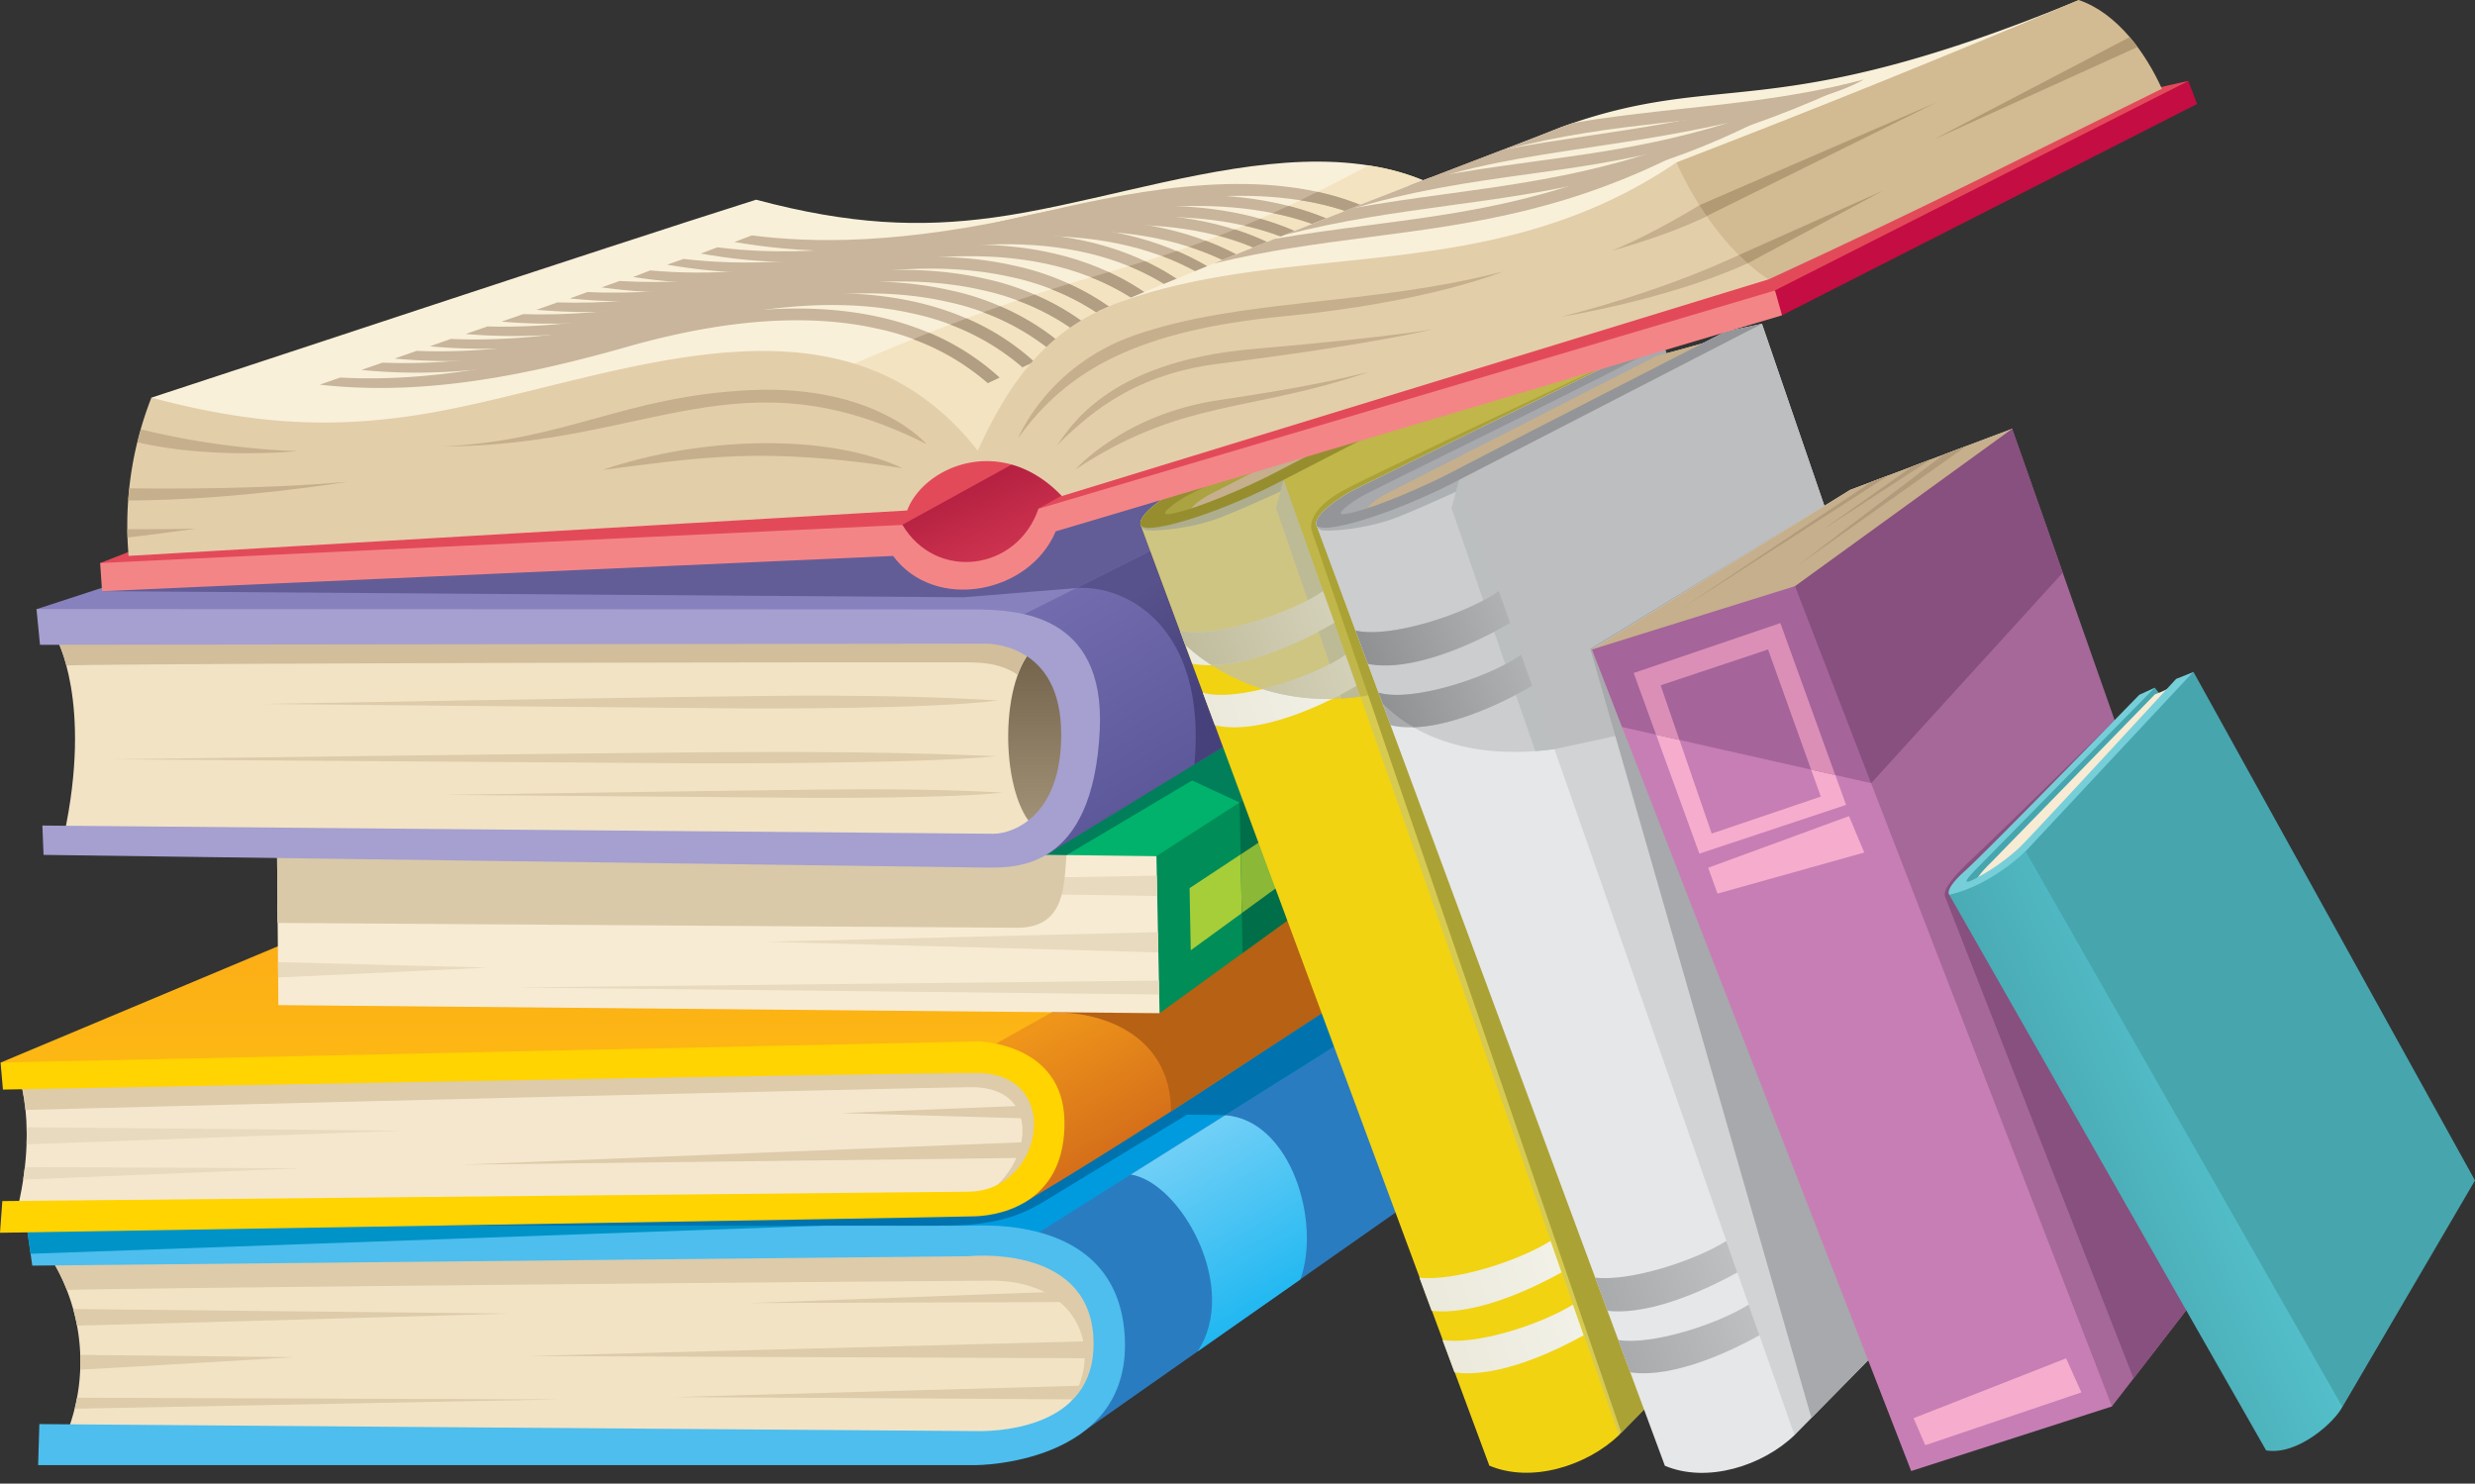 <svg xmlns="http://www.w3.org/2000/svg" viewBox="0 0 584.23 350.21"><rect x="0" y="0" width="584.23" height="350.21" fill="#333333" stroke="none"/><defs><linearGradient id="a" x1="345.33" y1="303.19" x2="306.05" y2="235.16" gradientUnits="userSpaceOnUse"><stop offset="0" stop-color="#00aeef"/><stop offset="1" stop-color="#8ed8f8"/></linearGradient><linearGradient id="b" x1="181.32" y1="254.71" x2="181.32" y2="174.23" gradientUnits="userSpaceOnUse"><stop offset="0" stop-color="#fdb913"/><stop offset="1" stop-color="#f99d1c"/></linearGradient><linearGradient id="c" x1="320.79" y1="257.66" x2="287.65" y2="200.25" gradientUnits="userSpaceOnUse"><stop offset="0" stop-color="#c85c1a"/><stop offset="1" stop-color="#faa61a"/></linearGradient><linearGradient id="d" x1="241.72" y1="200.14" x2="241.72" y2="148.74" gradientUnits="userSpaceOnUse"><stop offset="0" stop-color="#a8987d"/><stop offset="1" stop-color="#6d5d45"/></linearGradient><linearGradient id="e" x1="336.87" y1="176.97" x2="294.59" y2="103.76" gradientUnits="userSpaceOnUse"><stop offset="0" stop-color="#534f8f"/><stop offset="1" stop-color="#7670b3"/></linearGradient><linearGradient id="f" x1="282.84" y1="165.25" x2="268.22" y2="139.93" gradientUnits="userSpaceOnUse"><stop offset="0" stop-color="#47417b"/><stop offset="1" stop-color="#57518c"/></linearGradient><linearGradient id="g" x1="398.18" y1="206.44" x2="254.66" y2="258.68" gradientUnits="userSpaceOnUse"><stop offset="0" stop-color="#fff"/><stop offset="1" stop-color="#dedbc3"/></linearGradient><linearGradient id="h" x1="370.36" y1="130.01" x2="226.84" y2="182.25" gradientUnits="userSpaceOnUse"><stop offset="0" stop-color="#f2f1e6"/><stop offset="1" stop-color="#a09b6e"/></linearGradient><linearGradient id="i" x1="439.65" y1="206.44" x2="296.13" y2="258.68" gradientUnits="userSpaceOnUse"><stop offset="0" stop-color="#e6e7e8"/><stop offset="1" stop-color="#808285"/></linearGradient><linearGradient id="j" x1="411.93" y1="130.26" x2="268.4" y2="182.5" gradientUnits="userSpaceOnUse"><stop offset="0" stop-color="#e6e7e8"/><stop offset="1" stop-color="#58595b"/></linearGradient><linearGradient id="k" x1="532.88" y1="260.96" x2="480.92" y2="284.09" gradientUnits="userSpaceOnUse"><stop offset="0" stop-color="#56c5d0"/><stop offset="1" stop-color="#47a5ae"/></linearGradient><linearGradient id="l" x1="271.28" y1="60.28" x2="302.13" y2="132.95" gradientUnits="userSpaceOnUse"><stop offset="0" stop-color="#8b0029"/><stop offset="1" stop-color="#f04e63"/></linearGradient></defs><title>Asset 1</title><g data-name="Layer 2"><g data-name="Book Pile 1"><path fill="#009bdf" fill-rule="evenodd" d="M6.23 289.06l177.3-78.68 194.5-1.69-129.67 85.91-236.59-2.22-5.54-3.32z"/><path d="M253.86 339.25q64.55-45.34 129.14-90.64c22.53-16.16 7.94-43.12-7.76-39.62l-134.08 84.5s36.52 10.85 12.7 45.76z" fill="#2a7cc0" fill-rule="evenodd"/><path d="M12.05 297.09a46.25 46.25 0 0 1 2.77 43.49l221.35 1.11s27.7-2.91 24.52-28.26-25.9-20.36-25.9-20.36z" fill="#f2e3c5" fill-rule="evenodd"/><path d="M17.28 309l102.81 1.08c-7.67.22-91.3 2.62-101.9 2.83a55.94 55.94 0 0 0-.91-3.91z" fill="#ddcbaa" fill-rule="evenodd"/><path d="M19 319.83l50.43.53c-2.55.15-39.3 2.37-50.44 2.94q.01-1.77.01-3.47z" fill="#ddcbaa" fill-rule="evenodd"/><path d="M18.2 329.94l113.81.4-114.38 2.19q.21-.82.38-1.63c-.01-.1.14-.71.19-.96z" fill="#ddcbaa" fill-rule="evenodd"/><path d="M260.92 316.51l-136.12 3.58 135.94.55a26.9 26.9 0 0 0 .18-4.13z" fill="#ddcbaa" fill-rule="evenodd"/><path fill="#ddcbaa" fill-rule="evenodd" d="M258.33 327.01l-99.18 2.77 96.97.56 2.21-3.33z"/><path d="M258.37 304.6l-81.48 3 82.51-.28a26.74 26.74 0 0 0-1.03-2.72z" fill="#ddcbaa" fill-rule="evenodd"/><path d="M12.05 297.09a38.09 38.09 0 0 1 3.73 7.41c8.85-.39 163.35-1.82 217.79-2.2 30.07-.21 29 33.49 2.6 39.4 0 0 27.7-2.91 24.52-28.26s-25.9-20.36-25.9-20.36z" fill="#ddcbaa" fill-rule="evenodd"/><path d="M7.62 298.76l221.07-2.22s27.7-3 29.37 18.56-21.33 22.72-26.87 22.72-221.9-1.66-221.9-1.66L9 345.85h221.35s36.29 0 35.18-29.64-33.8-26.87-37.12-26.87l-222.18-.28z" fill="#4dbeee" fill-rule="evenodd"/><path d="M282.7 319c10-15.07-4-39.9-15.77-41.75l22.29-14c15.55 1.2 22.66 25.21 17.72 38.78L282.7 319zm70.93-49.77c7.55-13.48-3.08-33.91-13.42-38.15l21.69-13.67c12.68 3.45 18.42 23.51 14.56 35.8z" fill-rule="evenodd" fill="url(#a)"/><path fill="#0093c7" fill-rule="evenodd" d="M194.9 289.3l-188.67-.24.99 6.9 187.68-6.66z"/><path d="M316.85 245.84l-27.67 17.39-9-.1-34.04 20.67c-8.24 5-16 5.53-25.56 5.53H104.53l187.6-44L310 233.54l11.63 2.46 2.44 4.9z" fill="#0073ae" fill-rule="evenodd"/><path d="M3.46 251.11s5.82 11.91.83 33.52l115.8.83 110.54-1.11s17.45-4.16 17.73-14.41-.28-18.28-15-20.22-229.9 1.39-229.9 1.39z" fill="#f5e7cd" fill-rule="evenodd"/><path fill-rule="evenodd" fill="url(#b)" d="M360.98 174.23l-187.14 3.74L.14 250.83l6.09 3.88 234.93-3.33 121.34-69.81-1.52-7.34z"/><path d="M3.46 251.11S5.3 254.88 6 262c37-1 211.66-5.31 223.49-5.37 17.64.09 13.67 20.68.83 26.59 0 0 17.73-3 18-13.3s-.28-18.28-15-20.22-229.86 1.41-229.86 1.41z" fill="#ddcbaa" fill-rule="evenodd"/><path d="M6.29 266.09l88.6.81-88.62 3.23c.05-1.42.05-2.77.02-4.04z" fill="#e8dabe" fill-rule="evenodd"/><path d="M5.87 275.5l65.46.27-65.85 2.67q.23-1.51.39-2.94z" fill="#e8dabe" fill-rule="evenodd"/><path fill="#ddcbaa" fill-rule="evenodd" d="M247.53 269.39l-138.52 5.54 136.86-1.66 1.66-3.88z"/><path fill="#ddcbaa" fill-rule="evenodd" d="M246.97 260.8l-48.48 1.94 47.93 1.39.55-3.33z"/><path d="M241.56 284c44.93-26.77 81.55-53.53 126.48-80.3 12.37-9.88 3.28-29.32-7.06-29.5-42.94 25.39-84.22 48.85-127.16 72.86 10.96 4.04 23.81 21.04 7.74 36.94z" fill-rule="evenodd" fill="url(#c)"/><path d="M.14 250.83l230.77-5s20.08.28 20.36 18.84-14 22.16-20.92 22.44S0 291 0 291l.55-7.48 228.13-2.22c17.6-.17 22.4-27.81 2.22-28-16.75-.11-230.21 3.9-230.21 3.9z" fill="#ffd400" fill-rule="evenodd"/><path d="M248.22 239c11-.37 28.08 4.69 28.23 23.33l36.41-23.69-7.86-30.33z" fill="#b66113" fill-rule="evenodd"/><path fill="#00b26b" fill-rule="evenodd" d="M373.97 136.95l-161.37-1.14-147.22 63.66 5.6 14.58 207.97-2.99 90.55-60.2 4.47-13.91z"/><path fill="#008d57" fill-rule="evenodd" d="M272.58 202.35l101.39-65.4.25 29.33-100.5 72.89-3.61-3.23 2.47-33.59z"/><path fill="#f7ebd3" fill-rule="evenodd" d="M272.98 202.11l.74 37.06-208.01-1.91-.33-37.79 207.6 2.64z"/><path fill="#e8dabe" fill-rule="evenodd" d="M273.07 206.7l-149.93 2.58 150.02 2.21-.09-4.79z"/><path fill="#e8dabe" fill-rule="evenodd" d="M273.34 220.04l-92.3 2.26 92.39 2.51-.09-4.77z"/><path fill="#e8dabe" fill-rule="evenodd" d="M273.57 231.47l-152.09 1.63 152.15 1.64-.06-3.27z"/><path fill="#e8dabe" fill-rule="evenodd" d="M65.49 213.29l79.1 2.09-79.05 2.33-.05-4.42z"/><path fill="#e8dabe" fill-rule="evenodd" d="M65.62 227.11l49.59 1.3-49.55 2.33-.04-3.63z"/><path d="M280.77 209.67L312.08 189v12.73l-31 22.59-.28-14.68zm34.54-22.78l10.41-6.89.32 11.56-11.04 8.11.36-12.77zm13.25-8.74L349 164.68l.33 10-20.27 14.72-.5-11.24zm23.36-15.4l17.5-11.54.28 8.59-17.94 13.06z" fill="#a6ce39" fill-rule="evenodd"/><path d="M240.42 219l-174.88-1.14-.16-18.39 186.36 2.37c-.59 6.63-.06 17.01-11.32 17.16z" fill="#d9c9a9" fill-rule="evenodd"/><path fill="#007f5a" fill-rule="evenodd" d="M317.46 134.73l-104.86 1.08 32.96 65.95 6.21.08 29.64-17.61 11.22 5.21 1.9-1.23 65.08-42.72-42.15-10.76z"/><path d="M239.77 148.74S255 155.12 255 168.83s-5.4 30.89-17.87 31.3-11.49-50.83 2.64-51.39z" fill-rule="evenodd" fill="url(#d)"/><path d="M13.3 150.68s8.59 15 1.8 46.54l220 3.46 9.14-5.26c-8-7.48-8.48-33.73-.55-42.11 2.47-2.62-2.22-5-14.13-5.26S13.3 150.68 13.3 150.68z" fill="#f2e3c5" fill-rule="evenodd"/><path fill="#8781bd" fill-rule="evenodd" d="M245.59 148.88l-231.05-1.1-5.84-4.01 191.46-62.48 177.29-2.08-1.66 9.83-130.2 59.84z"/><path d="M246.84 201.9l136.71-83.49c14.9-9.1 10.92-44.51-11.91-38.51l-133.26 66.77s32.56 14.5 8.46 55.23z" fill-rule="evenodd" fill="url(#e)"/><path d="M13.3 150.68a29.3 29.3 0 0 1 2.36 6.4c16.19-.46 161.45-.79 212.06-.72 4 0 8.37.15 12.49 2.91a17.33 17.33 0 0 1 3.44-6c2.47-2.62-2.22-5-14.13-5.26S13.3 150.68 13.3 150.68z" fill="#d2be9b" fill-rule="evenodd"/><path d="M9.44 152.21l222.73-.28s17.45-.83 18.28 19.67-10.94 25.21-15.93 25.21S10 194.87 10 194.87l.28 6.93 222.73 3c6.79 0 25 .54 26.59-32.41 1.39-28.12-20.36-28.26-28.53-28.53l-222.46-.1z" fill="#a5a0cf" fill-rule="evenodd"/><path d="M235.75 165.32c-1.19.11-17.91-1.43-53.5-1.06S62.2 166.17 62.2 166.17s110.31 1.06 114 1.06 43.92.21 59.55-1.91z" fill="#ddcbaa" fill-rule="evenodd"/><path d="M235.42 178.49c-1.44.09-21.62-1.26-64.59-.94S25.9 179.24 25.9 179.24s133.17.94 137.61.94 53.05.19 71.91-1.69z" fill="#ddcbaa" fill-rule="evenodd"/><path d="M236.72 187.07c-.91.07-13.63-1-40.72-.71s-91.37 1.27-91.37 1.27 84 .71 86.75.71 33.45.14 45.34-1.27z" fill="#ddcbaa" fill-rule="evenodd"/><path d="M281.95 180.45c3-32.41-16-42.47-27.88-41.64l20.93-10.5 15.77 46.75z" fill-rule="evenodd" fill="url(#f)"/><path fill="#006e48" fill-rule="evenodd" d="M292.62 189.43l81.35-52.48.25 29.33-80.9 58.68-.7-35.53z"/><path fill="#625d97" fill-rule="evenodd" d="M24.1 139.55l11.5.08 191.84 1.36 26.66-2.18 27.41-13.7 40.81-20.69-126.04 1.8-161.54 28.67-10.64 4.66z"/><path d="M292.86 201.7l19.22-12.7v12.73l-18.94 13.79c-.14-4.38-.22-9.24-.28-13.82z" fill="#8bb836" fill-rule="evenodd"/><path d="M299.64 114s-16.34 7.76-22.86 8.59-4.71-2.35 1.11-6S347 82.8 347 82.8l4.15-1.52 2.59 7.49z" fill="#c1b649" fill-rule="evenodd"/><path d="M365.58 79.61s-9.14 2.63-15.93 4.43l-63.58 32.41s-5.4 2.63-5.4 5 74.52-34.91 78.4-36.84a23.43 23.43 0 0 0 6.51-5z" fill="#e8d6b7" fill-rule="evenodd"/><path d="M374.44 76.43l-8.52 1.81s-58.25 29.78-64.48 33.1-19.32 9.05-25.35 10c-3.35.52 2.09-3.25 4.18-4.36 5.66-3 62.21-30.52 70.89-35.68l-5.54 1.25L278 115.63c-2 1-12.05 7.06-7.76 9.42.93.51 10.84 0 18.62-3.19 28-11.33 83.33-41.27 83.33-41.27z" fill="#f7e97e" fill-rule="evenodd"/><path fill="#d7ca51" fill-rule="evenodd" d="M302.96 113.27l71.48-36.84 68.7 200.29-61.01 62.06-5.75-.56-75.21-218.3 1.79-6.65z"/><path d="M303 113.26c26.87 75.26 52.57 150 79.17 225.51-7.52 7.18-20.58 11.43-30.61 7.2l-82.2-221.81c2.37 2.17 20.49-3.9 33.64-10.9z" fill="#f1d312" fill-rule="evenodd"/><path d="M278.5 148.85c8.15 1.9 26.2-3.92 33.8-9.33L315 147c-4.08 2.39-21.43 12-33.55 9.67l-2.92-7.87zm62 167.46c7.78 1.26 23-3.52 30.78-8.35l2.54 7.24c-5.48 3.06-19.84 10.3-30.49 8.75l-2.83-7.64zm-5.46-14.73l2.9 7.84c10.86 1.23 25.14-6 30.67-9.06l-2.6-7.43c-7.74 4.83-22.82 9.6-31 8.66zm-51.12-138.09l2.86 7.71c11.89 2.76 29.53-7 33.42-9.33l-2.59-7.34c-7.61 5.47-26.1 11.34-33.69 8.96z" fill-rule="evenodd" fill="url(#g)"/><path d="M299.64 114s-16.34 7.76-22.86 8.59-4.71-2.35 1.11-6S347 82.8 347 82.8l4.15-1.52 2.59 7.49z" fill="#aba241" fill-rule="evenodd"/><path d="M365.58 79.61s-9.14 2.63-15.93 4.43l-63.58 32.41s-5.4 2.63-5.4 5 74.52-34.91 78.4-36.84a23.43 23.43 0 0 0 6.51-5z" fill="#c6af8c" fill-rule="evenodd"/><path d="M374.44 76.43l-8.52 1.81s-58.25 29.78-64.48 33.1-19.32 9.05-25.35 10c-3.35.52 2.09-3.25 4.18-4.36 5.66-3 62.21-30.52 70.89-35.68l-5.54 1.25L278 115.63c-2 1-12.05 7.06-7.76 9.42.93.51 10.84 0 18.62-3.19 28-11.33 83.33-41.27 83.33-41.27z" fill="#968e2e" fill-rule="evenodd"/><path d="M303 113.27l71.48-36.84 25.19 73.43-78.45 14.57c-1.55.21-3.06.36-4.53.45l-15.49-45z" fill="#c1b649" fill-rule="evenodd"/><path d="M303 113.26q9.15 25.62 18.14 51.18c-20.71 2.82-34.81-6.16-41.33-12.15l-10.42-28.13c2.34 2.17 20.46-3.9 33.61-10.9z" fill="#bcbec0" fill-rule="evenodd" opacity=".65"/><path d="M278.5 148.85c8.15 1.9 26.2-3.92 33.8-9.33L315 147c-3.59 2.1-17.44 9.77-29 10a46 46 0 0 1-6.22-4.78l-1.27-3.44zm19.5 13.82a51.43 51.43 0 0 0 16.43 2.33 91.46 91.46 0 0 0 5.77-3.1l-2.59-7.34c-4.32 3.08-12.22 6.33-19.61 8.11z" fill-rule="evenodd" fill="url(#h)"/><path d="M381.87 84.87s-54.16 25.35-64 30.47-8.31 9.7-8.31 9.7l73.16 213.14 6.61-6.72z" fill="#aba236" fill-rule="evenodd"/><path d="M341.11 114s-16.34 7.76-22.86 8.59-4.71-2.35 1.11-6 69.12-33.8 69.12-33.8l4.15-1.52 2.59 7.49z" fill="#bcbec0" fill-rule="evenodd"/><path d="M407 79.61s-9.1 2.64-15.88 4.39l-63.58 32.41s-5.4 2.63-5.4 5 74.52-34.91 78.4-36.84a23.43 23.43 0 0 0 6.46-4.96z" fill="#eedfc2" fill-rule="evenodd"/><path d="M415.91 76.43l-8.52 1.81s-58.25 29.78-64.48 33.1-19.32 9.05-25.35 10c-3.35.52 2.09-3.25 4.18-4.36 5.66-3 62.21-30.52 70.89-35.68l-5.54 1.25-67.6 33.11c-2 1-12.05 7.06-7.76 9.42.93.51 10.84 0 18.62-3.19 28-11.33 83.33-41.27 83.33-41.27z" fill="#f1f2f2" fill-rule="evenodd"/><path fill="#d1d3d4" fill-rule="evenodd" d="M344.43 113.27l71.48-36.84 68.7 200.29-61.01 62.06-5.75-.56-75.22-218.3 1.8-6.65z"/><path d="M344.43 113.26c26.87 75.26 52.57 150 79.17 225.51C416.08 346 403 350.21 393 346l-82.17-221.84c2.37 2.17 20.49-3.9 33.6-10.9z" fill="#e6e7e8" fill-rule="evenodd"/><path d="M320 148.85c8.15 1.9 26.2-3.92 33.8-9.33l2.66 7.53c-4.08 2.39-21.43 12-33.55 9.67l-2.91-7.87zm62 167.46c7.78 1.26 23-3.52 30.78-8.35l2.54 7.24c-5.48 3.06-19.84 10.3-30.49 8.75l-2.83-7.64zm-5.46-14.73l2.9 7.84c10.86 1.23 25.14-6 30.67-9.06l-2.6-7.43c-7.74 4.83-22.82 9.6-31 8.66zm-51.15-138.09l2.86 7.71c11.89 2.76 29.53-7 33.42-9.33l-2.59-7.34c-7.57 5.47-26.08 11.34-33.69 8.96z" fill-rule="evenodd" fill="url(#i)"/><path d="M341.11 114s-16.34 7.76-22.86 8.59-4.71-2.35 1.11-6 69.12-33.8 69.12-33.8l4.15-1.52 2.59 7.49z" fill="#a7a9ac" fill-rule="evenodd"/><path d="M407 79.61s-9.1 2.64-15.88 4.39l-63.58 32.41s-5.4 2.63-5.4 5 74.52-34.91 78.4-36.84a23.43 23.43 0 0 0 6.46-4.96z" fill="#c6af8c" fill-rule="evenodd"/><path d="M415.91 76.43l-8.52 1.81s-58.25 29.78-64.48 33.1-19.32 9.05-25.35 10c-3.35.52 2.09-3.25 4.18-4.36 5.66-3 62.21-30.52 70.89-35.68l-5.54 1.25-67.6 33.11c-2 1-12.05 7.06-7.76 9.42.93.51 10.84 0 18.62-3.19 28-11.33 83.33-41.27 83.33-41.27z" fill="#939598" fill-rule="evenodd"/><path d="M344.43 113.27l71.48-36.84 28.7 83.66-77.67 16.74q-2.34.32-4.53.48l-19.77-57.39z" fill="#bcbec0" fill-rule="evenodd"/><path d="M344.43 113.26q11.37 31.83 22.5 63.57c-23.5 3.19-35.8-5.87-40.56-10.71l-15.54-42c2.37 2.21 20.49-3.86 33.6-10.86z" fill="#bcbec0" fill-rule="evenodd" opacity=".64"/><path d="M320 148.85c8.15 1.9 26.2-3.92 33.8-9.33l2.66 7.53c-4.08 2.39-21.43 12-33.55 9.67l-2.91-7.87zm5.42 14.64l1 2.63a34 34 0 0 0 7.25 5.55c11.26-.35 24.71-7.84 28-9.8l-2.59-7.34c-7.57 5.47-26.08 11.34-33.69 8.96z" fill-rule="evenodd" fill="url(#j)"/><path fill="#a7a9ac" fill-rule="evenodd" d="M375.38 153.14l52.21 181.57 14.97-15.21-11.89-200.03-.03-.11-55.26 33.78z"/><path fill="#f7ebd3" fill-rule="evenodd" d="M474.97 101.23l-38.23 14.41-60.95 37.67 4.99 3.33 46.26-10.53 45.71-38.23 2.22-6.65z"/><path fill="#c77eb5" fill-rule="evenodd" d="M375.79 153.31l75.35 193.93L498.52 332l1.1-31.19-54.27-142.39-21.63-20.06-47.93 14.95z"/><path fill="#a66898" fill-rule="evenodd" d="M474.97 101.23l63.16 179.52L498.52 332l-74.8-193.64 51.25-37.13z"/><path d="M385.63 158.86l34.63-11.77L435.77 190l-34.63 11.5-15.51-42.66zm6.37 2.91l12.05 35 25.76-8.73-12.47-34.77z" fill="#f6adcd" fill-rule="evenodd"/><path fill="#f6adcd" fill-rule="evenodd" d="M403.22 204.84l33.24-12.19 3.6 8.59-34.63 9.7-2.21-6.1z"/><path fill="#f6adcd" fill-rule="evenodd" d="M451.7 334.77l2.77 6.37 36.84-12.46-3.6-8.04-36.01 14.13z"/><path fill="#e8dabe" fill-rule="evenodd" d="M396.57 143.9l49.23-31.67-4 1.5-45.23 30.17z"/><path fill="#e8dabe" fill-rule="evenodd" d="M429.81 125.34l25.92-16.86-4.36 1.65-21.56 15.21z"/><path fill="#e8dabe" fill-rule="evenodd" d="M458.72 107.36l-34.59 26.29 40.03-28.34-5.44 2.05z"/><path d="M503.63 325.39l-44.45-113.62c-.28-.8-.69-2.43 6.16-8.86s33.8-32.91 33.8-32.91l28.95 123.67-12 15.57z" fill="#87507e" fill-rule="evenodd"/><path d="M508.64 162.32l2.29 2.89s-32 33.72-33.71 35.53-10.32 7.85-13.58 8.41.62-3.06 1.66-4c13.77-12.89 26.68-26.88 40.18-40.54a35.68 35.68 0 0 1 3.16-2.29z" fill="#47a5ae" fill-rule="evenodd"/><path d="M513.93 161.24a22.88 22.88 0 0 1-5.26 2.67L470 203.58s-3.74 3.54-3.6 4.79c0 0 8.17-5.07 10.74-7.5s36.79-39.63 36.79-39.63z" fill="#f7ebd3" fill-rule="evenodd"/><path d="M460.15 211.21s-1.38-1.11 3.74-5.68S505 164 505 164l3.63-1.66-42.11 42.77c-.91.93-4.58 4.61-.18 2.25a48.65 48.65 0 0 0 10.25-7.19c2.63-2.43 37.09-39.91 37.09-39.91l4-1.6v4.58l-37.09 43.42s-14.53 8.34-20.44 4.55z" fill="#76ced9" fill-rule="evenodd"/><path fill="#47a5ae" fill-rule="evenodd" d="M517.75 158.57l-39.59 42.36-.47 5.88 72.16 125.9 3.1-.62 31.28-53.44-66.48-120.08z"/><path d="M460.13 211.21c6.43-1.42 13.2-5.68 18-10.28l74.79 131.16c-1.79 3.56-10.57 11.56-18 10.28z" fill-rule="evenodd" fill="url(#k)"/><path d="M23.64 132.91L179.7 72.18l160.71-14 176.15-39.07-4.56 5.28-92 47.28-172.09 49.6s-4.65 14-18.34 15-17.57-8.54-17.57-8.54l-185.26 8.53z" fill="#e34a59" fill-rule="evenodd"/><path d="M35.8 93.85l3.59 27.69 187.86-14.2c80.46-21.48 105.53-34.5 129.68-49.11-30.84-37.15-81.62-12.43-122.58-6.86-17.25 2.34-33.72 1.69-55.87-4.23C141 59 56 87.3 35.8 93.85z" fill="#f9f0da" fill-rule="evenodd"/><path d="M227.24 107.34c80.46-21.48 105.53-34.5 129.68-49.11a53.05 53.05 0 0 0-33.85-19.17c-57.19 30.41-57.62 18.16-131 51 12.6 7.48 22.47 16.94 35.17 17.28z" fill="#f3e3c0" fill-rule="evenodd"/><path d="M80.31 89.12c22.61 1.26 45.66-3.88 67.23-10 24.78-7 44.63-7.76 60.21-4.24 11.73 2.65 21 7.69 28.18 14.25l-2.75 1.29a58.24 58.24 0 0 0-26-12.82c-15.18-3.43-34.59-2.7-58.89 4.2-23.65 6.72-48.11 11.79-72.8 9z" fill="#c8b59b"/><path d="M90.31 85.6c22.08.9 44.48-4.11 65.54-10.09 24.78-7 44.63-7.76 60.21-4.24 11.65 2.63 20.91 7.62 28 14.12l-2.75 1.29A58.3 58.3 0 0 0 215.44 74c-15.14-3.43-34.54-2.7-58.84 4.2-23.36 6.63-46.9 11.59-71.29 9.12z" fill="#c8b59b"/><path d="M98.36 82.82c22.11.93 44.56-4.09 65.64-10.08 24.78-7 44.63-7.76 60.21-4.24a61 61 0 0 1 27.27 13.44l-2.78 1.3a58.62 58.62 0 0 0-25.1-12c-15.14-3.42-34.54-2.69-58.84 4.21-23.6 6.7-47 11.52-71.6 9.19z" fill="#c8b59b"/><path d="M106.42 80c22.13 1 44.58-4 65.73-10 24.78-7 44.63-7.76 60.21-4.24a61.28 61.28 0 0 1 26.48 12.76L256 79.8a59 59 0 0 0-24.29-11.35c-15.11-3.45-34.5-2.69-58.81 4.21-23.67 6.72-46.8 11.34-71.42 9.09z" fill="#c8b59b"/><path d="M115.08 77.06c21.57.61 43.42-4.3 64-10.14 24.78-7 44.63-7.76 60.21-4.24a61.34 61.34 0 0 1 26.33 12.63l-2.81 1.31a59 59 0 0 0-24.14-11.22c-15.14-3.42-34.54-2.69-58.84 4.21-23 6.53-46 11.26-69.92 9.23z" fill="#c8b59b"/><path d="M123.53 74.15c21.79.74 43.88-4.22 64.65-10.12 27.29-7.75 61.65-11.47 85.47 7.51l-2.84 1.33c-23.09-17.42-55.9-13.53-81.87-6.16-23.41 6.65-46.26 11.26-70.57 9.21z" fill="#c8b59b"/><path d="M131.58 71.38c21.82.76 44-4.21 64.75-10.12 27-7.66 60.81-11.39 84.63 6.86l-2.73 1.21c-23.09-16.69-55.49-12.67-81.15-5.33-23.32 6.62-46.23 11.26-70.45 9.13z" fill="#c8b59b"/><path d="M138.7 68.93c22.4 1.13 45.23-4 66.57-10 26-7.38 59.13-10 82.8 5.9l-2.84 1c-22.95-14.38-54.45-11.22-79.2-4.19-24 6.8-46.71 11.32-71.54 8.81z" fill="#c8b59b"/><path d="M146.26 66.33c22 1.27 43.15-2.77 65-8.41 26.14-6.74 59-10.87 83.45 3.76l-3 1.31c-23.71-13.06-54.91-8.8-79.81-2.37-39.93 10.3-57.3 8.9-69.9 7.22z" fill="#c8b59b"/><path d="M153.5 63.83c12.48 1.18 31.3.91 65.39-7 25.44-5.93 58.33-11.43 82.79 1.62l-3.08 1.23c-23.68-11.39-54.82-5.78-79.08-.13-40.22 9.37-57.66 7.69-70.07 5.85z" fill="#c8b59b"/><path d="M161.36 61.12c12.94 1.52 32.47 1.82 66-6.13 24.81-5.89 56.3-11.16 80.48.55l-3 1.28c-23.36-10-53.14-4.71-76.78.89-39.19 9.3-57.72 6.86-70.59 4.78z" fill="#c8b59b"/><path d="M169.32 58.38c12.85 1.6 32.26 2.05 65.9-5.88 24.57-5.8 55.38-11.06 79.54-.22l-3 1.32c-23.3-9.19-52.53-3.9-75.92 1.62-39.34 9.28-57.63 6.79-70.41 4.64z" fill="#c8b59b"/><path d="M177.47 55.57c13.77 1.72 34.92 2.43 69.08-5.57 23.23-5.43 52.57-11 75.61-1.19l-2.78 1.63c-22.12-8.15-50.18-2.86-72.19 2.28-39.52 9.23-60.25 6.59-73.84 4.42z" fill="#c8b59b"/><path d="M219.31 78.55a57.27 57.27 0 0 1 16.61 10.58l-2.75 1.29a55.56 55.56 0 0 0-17.65-10.36z" fill="#b29e83"/><path d="M228.13 75.16a57.19 57.19 0 0 1 16 10.23l-2.75 1.29a55.49 55.49 0 0 0-17.06-10.06z" fill="#b29e83"/><path d="M236.07 72.3a57.42 57.42 0 0 1 15.4 9.63l-2.78 1.3a55.83 55.83 0 0 0-16.61-9.52z" fill="#b29e83"/><path d="M244.25 69.55a57.63 57.63 0 0 1 14.58 8.94L256 79.8a56.11 56.11 0 0 0-15.9-8.89z" fill="#b29e83"/><path d="M252.33 67a57.36 57.36 0 0 1 13.28 8.3l-2.81 1.31a55.84 55.84 0 0 0-14.62-8.33z" fill="#b29e83"/><path d="M261.71 64.22a58.14 58.14 0 0 1 11.93 7.33l-2.84 1.33a56.66 56.66 0 0 0-13.29-7.42z" fill="#b29e83"/><path d="M270.3 61.65a58.38 58.38 0 0 1 10.7 6.47l-2.73 1.21a56.47 56.47 0 0 0-11.78-6.51z" fill="#b29e83"/><path d="M277.81 59.24a61.81 61.81 0 0 1 10.26 5.55l-2.84 1a60 60 0 0 0-10.95-5.37z" fill="#b29e83"/><path d="M284.63 56.83a62.85 62.85 0 0 1 10.09 4.84l-3 1.31a62.39 62.39 0 0 0-11.06-4.73q1.97-.68 3.97-1.42z" fill="#b29e83"/><path d="M291.5 54.15a60.89 60.89 0 0 1 10.18 4.26l-3.08 1.23a61 61 0 0 0-10.9-4q1.86-.7 3.8-1.49z" fill="#b29e83"/><path d="M297.44 51.63a63.32 63.32 0 0 1 10.37 3.91l-3 1.28a64.12 64.12 0 0 0-11.09-3.57q1.79-.77 3.72-1.62z" fill="#b29e83"/><path d="M304.11 48.6a65.57 65.57 0 0 1 10.65 3.69l-3 1.32a66.73 66.73 0 0 0-11.34-3.31c1.2-.55 2.43-1.11 3.69-1.7z" fill="#b29e83"/><path d="M311 45.28a62.38 62.38 0 0 1 11.19 3.53l-2.78 1.63a65.36 65.36 0 0 0-12.48-3.17q1.96-.95 4.07-1.99z" fill="#b29e83"/><path d="M231.89 107.34c98.05-31 165.6-54.84 262.77-87.36a74.43 74.43 0 0 0-4-19.92c-73.24 30.13-83.61 16-122.29 30-14.85 6-50 18.68-108.83 43.27-15.21 15.13-18.59 20.41-27.65 34.01z" fill="#f9f0da" fill-rule="evenodd"/><path d="M212.9 123.93l98.7-54.33 44.7-11.11-111.17 61.56s-.84 16-15.57 16.47-16.66-12.59-16.66-12.59z" fill-rule="evenodd" fill="url(#l)"/><path fill="#c40d42" fill-rule="evenodd" d="M418.93 68.57l97.63-49.46 2.07 5.43-97.98 49.89-2.73-2.25 1.01-3.61z"/><path d="M420.65 74.43l-171.45 51c-6.26 14.87-28.64 19-38.37 5.81l-186.74 8.32-.45-6.65 189.39-9c7.9 13.29 27 11 32.1-3.81L419 68.57z" fill="#f48587" fill-rule="evenodd"/><path d="M30.36 131.22l183.78-10.72c3.85-10.32 22.21-18.39 36.52-3.4l166.83-51.16s-8.31-19.34-21.75-27.61c-43 29.26-88.64 18.36-129.93 32.45-16.27 5.56-26.19 16.14-35 35.61-34.43-44-91.32-13.94-135.21-8-18.49 2.51-36.13 1.81-59.86-4.53a82.55 82.55 0 0 0-5.38 37.36z" fill="#e3ceaa" fill-rule="evenodd"/><path d="M300.93 56.37c7.46-1.29 14.77-2.24 22.06-3.19 23.89-3.11 47.59-6.19 75.76-21.3l1.32 2.46c-28.61 15.35-52.57 18.47-76.72 21.61-12 1.56-24.11 3.14-36.83 6.25q7.48-3.07 14.41-5.83z" fill="#c8b59b"/><path d="M319 49.19c7.66-1.38 15.15-2.41 22.63-3.43 24-3.29 47.85-6.55 76.19-21.75l1.32 2.46C390.36 41.9 366.29 45.2 342 48.52c-12.69 1.74-25.44 3.48-38.94 7q8.48-3.4 15.94-6.33z" fill="#c8b59b"/><path d="M337.33 42c8-1.56 15.7-2.62 23.45-3.69 19.28-2.66 38.82-5 64.65-15.61 2.51-1 6.14-1.37 8.9-1.65-30.21 13.74-51.75 17.07-73.17 20-14.11 1.95-28 3.87-44 8.86v-.05q11.16-4.35 20.17-7.86z" fill="#c8b59b"/><path d="M354.67 35.38c6.51-1.27 13.19-2.27 20.16-3.31 12.6-1.89 26.19-3.93 41.55-8 8.17-2.15 10.19-1.34 18.6-3.52-10.66 4-13.78 5.28-23 7.5-13.43 3.24-25.5 5.05-36.78 6.75-15.13 2.27-28.83 4.32-42.45 9.36l-.13-.34c8.69-3.32 16.01-6.12 22.05-8.44z" fill="#c8b59b"/><path d="M371.43 29c7.29-1.25 13.91-2 20.57-2.77 12.4-1.42 30.57-2.8 48-7.48-11.52 6.47-32.23 8.49-47.63 10.26-11.59 1.33-23 2.65-38.15 6.58 5.94-2.28 10.67-4.1 14.23-5.53.98-.38 1.99-.73 2.98-1.06z" fill="#c8b59b"/><path d="M240.32 103.45s6.79-17 27.29-24.24c25.21-8.86 55.68-6.93 87.13-15.1 0 0-17.18 7.2-51.53 10.53S252 87.11 240.32 103.45z" fill="#c6af8c" fill-rule="evenodd"/><path d="M249.47 105.11c3-3.74 11.36-19.67 46.26-22.72s42.66-4.71 42.66-4.71-14.17 3.6-50.7 8.17c-21.79 2.74-31.99 13.44-38.22 19.26z" fill="#c6af8c" fill-rule="evenodd"/><path d="M253.9 110.79s11.36-13 33.8-16.34 28.95-5.13 35.46-6.65c-28.54 9.69-44.05 6.37-69.26 22.99z" fill="#c6af8c" fill-rule="evenodd"/><path d="M413.71 58.61c-3.74 1.92-19.43 9.56-45.12 16.16 0 0 27.12-4.3 46.44-13.79-.39-.73-.84-1.53-1.32-2.37z" fill="#c6af8c" fill-rule="evenodd"/><path d="M404.83 46.16c-3.88 2.48-14.32 8.9-24.32 13 0 0 15.86-4.15 26.58-10.3-.73-.93-1.48-1.86-2.26-2.7z" fill="#c6af8c" fill-rule="evenodd"/><path d="M417.49 65.95c37.92-17.45 61.29-29.5 92.83-45C506.57 12.66 499.85 3.1 490.68 0c-31.51 13.33-61.77 25.56-94.94 38.33 0 0 7.54 18.31 21.75 27.62z" fill="#d2ba92" fill-rule="evenodd"/><path d="M218.72 104.84s-11.92-14.13-41.56-12.75-43.49 11.91-72.58 13.3c48.61-.14 69.91-22.91 114.14-.55z" fill="#c6af8c" fill-rule="evenodd"/><path d="M213 110.51c-17.86-8.4-47.84-7.43-70.78.42 23.17-2.93 37.71-5.54 70.78-.42z" fill="#c6af8c" fill-rule="evenodd"/><path d="M33.29 101.36a185.57 185.57 0 0 0 36.94 5.14s-20.29 2-37.76-2.09q.38-1.55.82-3.05z" fill="#c6af8c" fill-rule="evenodd"/><path d="M30.52 115.26c7.42.11 31.7.29 51.62-1.56 0 0-26.57 4.41-51.88 4.44q.11-1.46.26-2.88z" fill="#c6af8c" fill-rule="evenodd"/><path d="M30.06 124.92c3.48 0 12.57 0 16.34-.14 0 0-12 1.64-16.3 2.1q-.03-.99-.04-1.96z" fill="#c6af8c" fill-rule="evenodd"/><path d="M401.15 48.44L457 24.22 402.87 51c-.61-.85-1.18-1.72-1.72-2.56z" fill="#b29a74" fill-rule="evenodd"/><path d="M410.47 60.2L444.5 45l-31.95 17.16q-1.07-.96-2.08-1.96z" fill="#b29a74" fill-rule="evenodd"/><path d="M502.74 8.76l-46.33 24.19 48.17-21.86c-.58-.8-1.2-1.57-1.84-2.33z" fill="#b29a74" fill-rule="evenodd"/><path fill="#c6af8c" fill-rule="evenodd" d="M474.97 101.23l-38.23 14.41-60.95 37.67 4.99 3.33 46.26-10.53 45.71-38.23 2.22-6.65z"/><path fill="#a5649a" fill-rule="evenodd" d="M375.79 153.31l7.11 18.3 58.79 13.26 9.68-10.64-6.02-15.81-21.63-20.06-47.93 14.95z"/><path fill="#87507e" fill-rule="evenodd" d="M474.97 101.23l11.95 33.96-45.23 49.68h-.01l-17.96-46.51 51.25-37.13z"/><path fill="#db8fb7" fill-rule="evenodd" d="M385.63 158.86l34.63-11.78 12.96 35.88-5.71-1.29-10.16-28.36-25.35 8.45 4.43 12.9-5.51-1.24-5.29-14.56z"/><path fill="#b29b7b" fill-rule="evenodd" d="M396.57 143.9l49.23-31.67-4 1.5-45.23 30.17z"/><path fill="#b29b7b" fill-rule="evenodd" d="M429.81 125.34l25.92-16.86-4.36 1.65-21.56 15.21z"/><path fill="#b29b7b" fill-rule="evenodd" d="M458.72 107.36l-34.59 26.29 40.03-28.34-5.44 2.05z"/></g></g></svg>